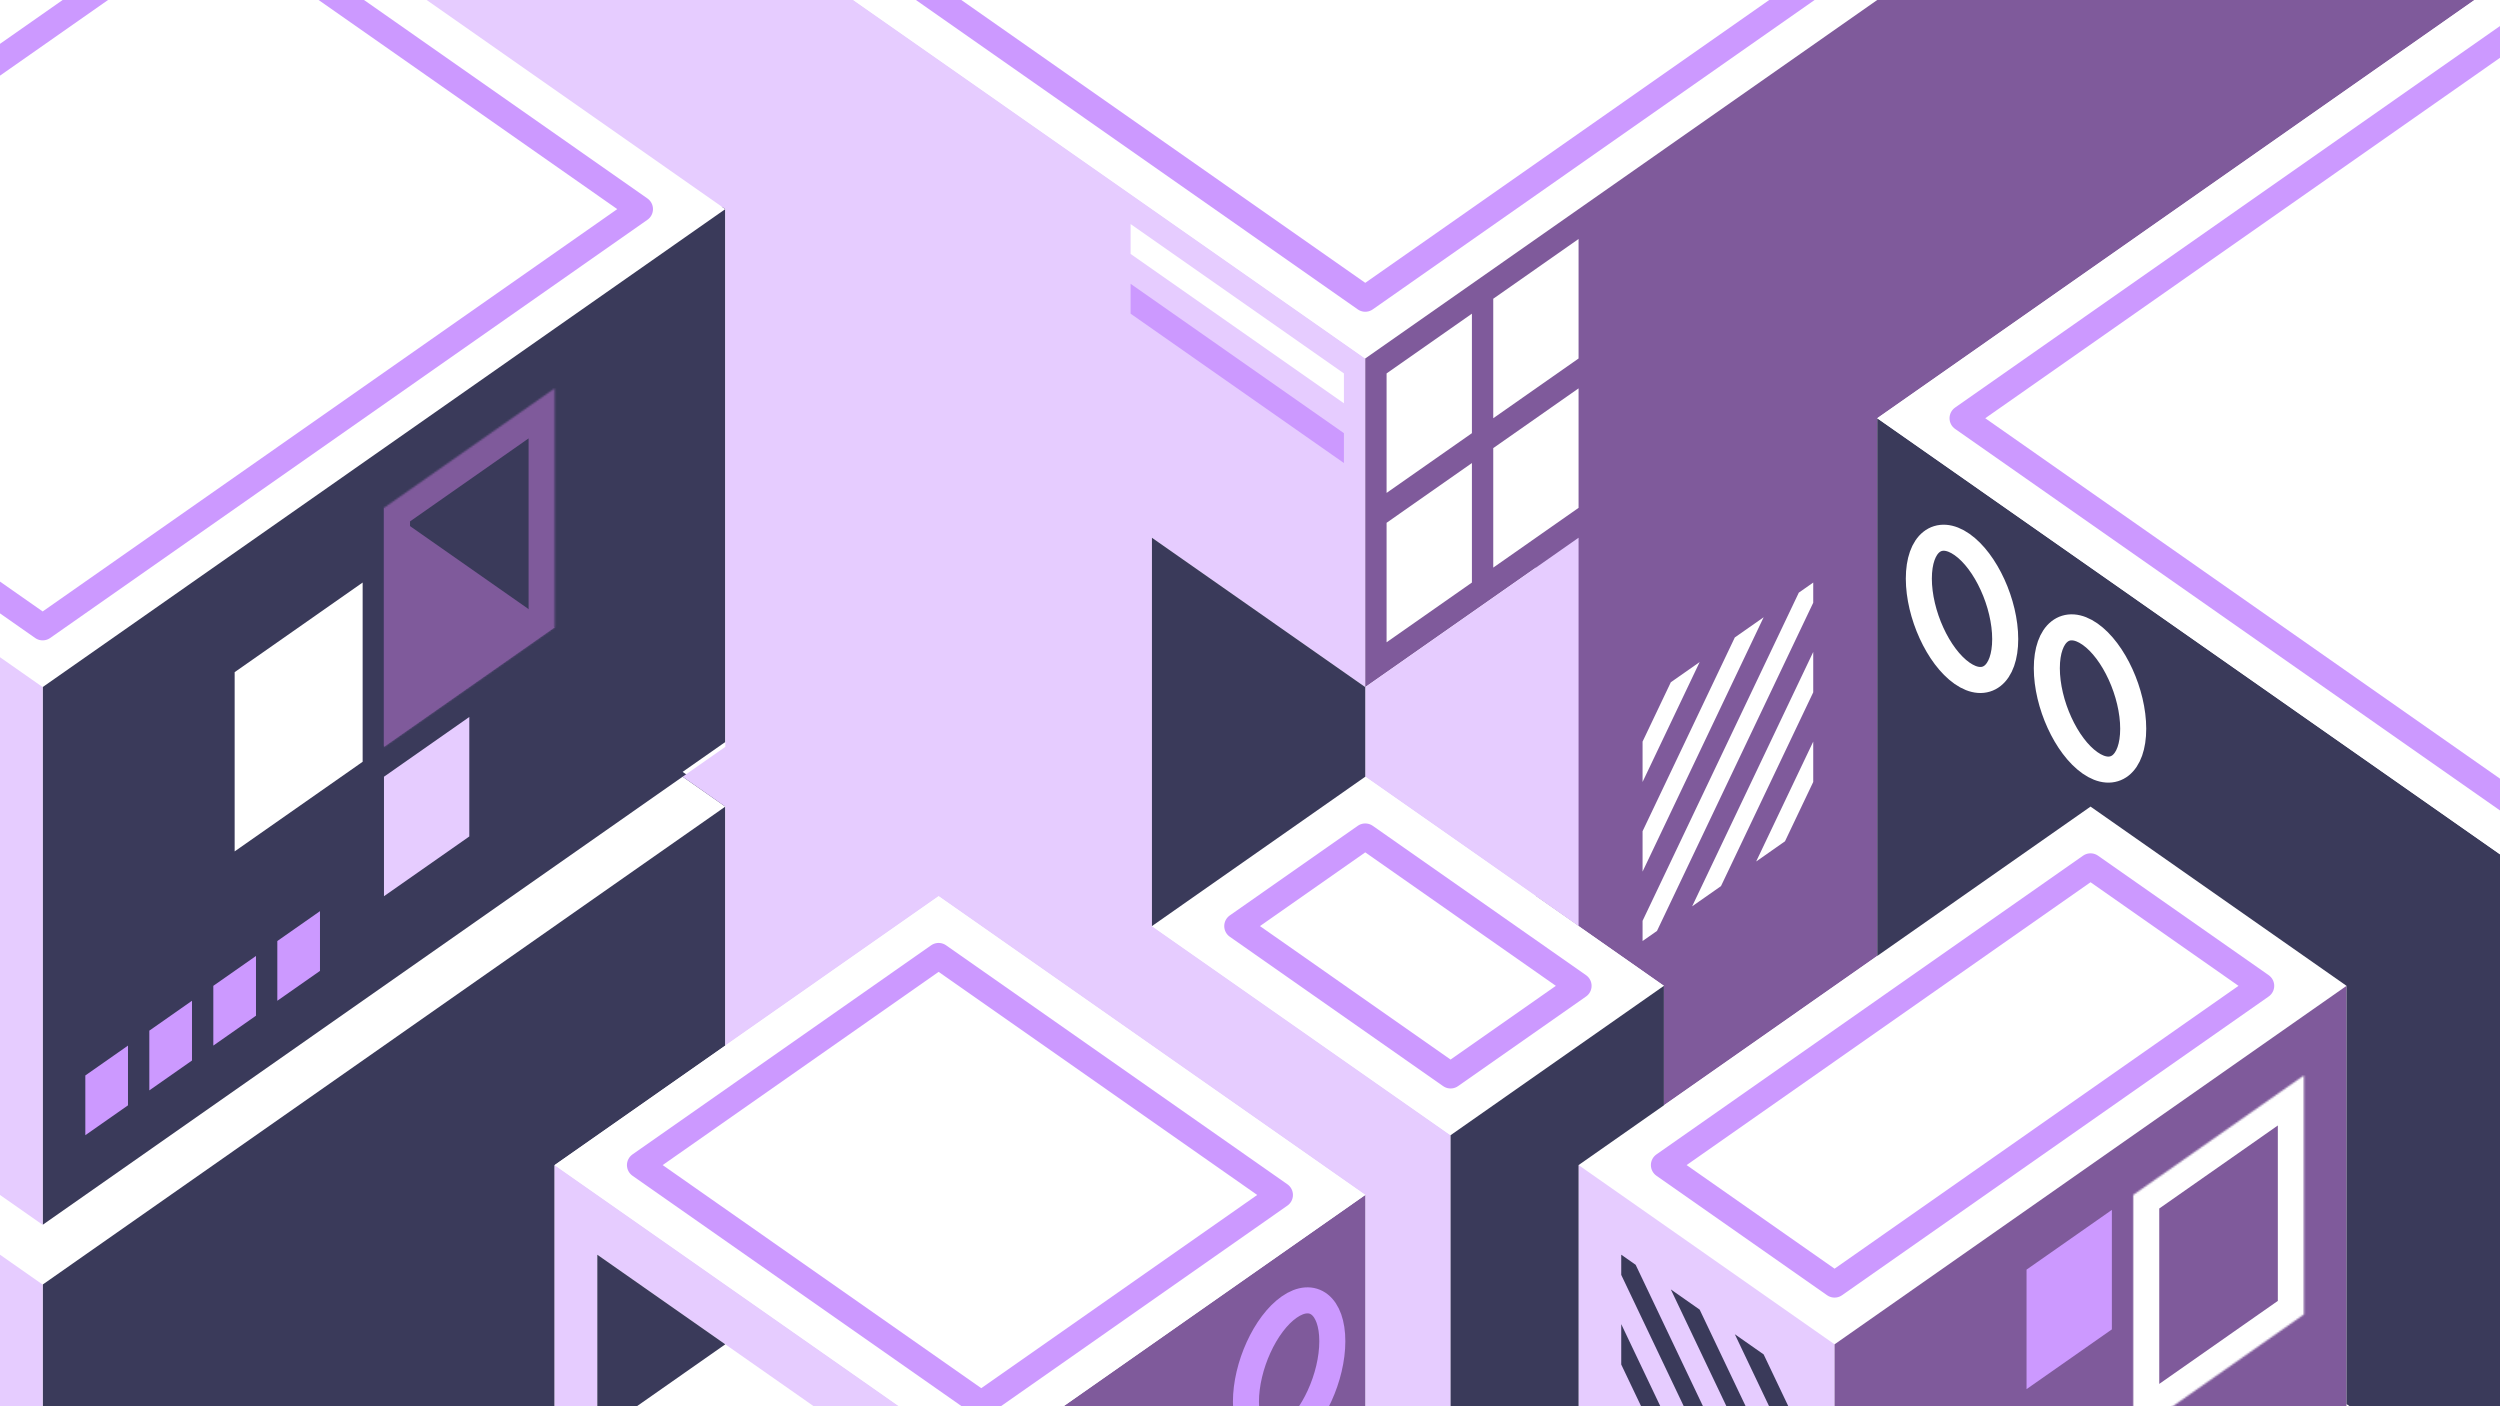 <?xml version="1.0" encoding="UTF-8" standalone="no"?>
<!DOCTYPE svg PUBLIC "-//W3C//DTD SVG 1.1//EN" "http://www.w3.org/Graphics/SVG/1.1/DTD/svg11.dtd">
<!-- Created with Vectornator (http://vectornator.io/) -->
<svg height="11.25in" stroke-miterlimit="10" style="fill-rule:nonzero;clip-rule:evenodd;stroke-linecap:round;stroke-linejoin:round;" version="1.1" viewBox="0 0 1440 810" width="20.0in" xml:space="preserve" xmlns="http://www.w3.org/2000/svg" xmlns:xlink="http://www.w3.org/1999/xlink">
<defs>
<path d="M221.171 292.524L319.469 223.695L319.469 361.353L221.171 430.182L221.171 292.524Z" id="Fill"/>
<path d="M1228.73 688.292L1327.03 619.463L1327.03 757.121L1228.73 825.95L1228.73 688.292Z" id="Fill_2"/>
</defs>
<path d="M0 0L1440 0L1440 810L0 810L0 0Z" fill="" fill-rule="nonzero" opacity="1" stroke="none"/>
<clipPath id="ArtboardFrame">
<rect height="810" width="1440" x="0" y="0"/>
</clipPath>
<g clip-path="url(#ArtboardFrame)" id="background_svg_group_layer" style="--bg-color-1: #3a3a5a; --bg-color-2: #ffffff; --bg-color-3: #cc99ff; --bg-color-4: #e6ccff; --bg-color-5: #7f5a9b;">
<path d="M417.768 117.658L417.768 427.39L393.193 444.597L417.768 461.804L417.768 602.255L319.469 671.084L319.469 825.95L24.575 825.95L24.575 392.975L417.768 117.658Z" fill="#3a3a5a" fill-rule="nonzero" opacity="1" stroke="none"/>
<path d="M417.768 120.451L122.873-86.037L-270.32 189.28L24.575 395.768L417.768 120.451Z" fill="#ffffff" fill-rule="nonzero" opacity="1" stroke="none"/>
<path d="M24.575 361.353L368.618 120.451L122.873-51.622L-221.171 189.28L24.575 361.353Z" fill="none" opacity="1" stroke="#cc99ff" stroke-linecap="butt" stroke-linejoin="miter" stroke-width="15"/>
<path d="M24.575 395.768L0 378.56L0 825.95L24.575 828.743" fill="#e6ccff" fill-rule="nonzero" opacity="1" stroke="none"/>
<path d="M417.768 464.597L393.193 447.39L24.575 705.499L0 688.292L0 722.706L24.575 739.914L417.768 464.597Z" fill="#ffffff" fill-rule="nonzero" opacity="1" stroke="none"/>
<path d="M786.386 395.768L663.513 309.731L663.513 533.426L835.535 653.877L835.535 828.743L786.386 828.743L786.386 688.292L540.64 516.219L417.768 602.255L417.768 464.597L393.193 447.39L417.768 430.182L417.768 120.451L245.746 0L491.491 0L786.386 206.488L786.386 395.768Z" fill="#e6ccff" fill-rule="nonzero" opacity="1" stroke="none"/>
<path d="M786.386 206.488L491.491 0L1081.28 0L786.386 206.488Z" fill="#ffffff" fill-rule="nonzero" opacity="1" stroke="none"/>
<path d="M786.386 206.488L1081.28 0L1425.32 0L1081.28 240.902L1081.28 550.633L958.408 636.67L958.408 567.841L933.833 550.633L884.684 516.219L884.684 326.939L786.386 395.768L786.386 206.488Z" fill="#7f5a9b" fill-rule="nonzero" opacity="1" stroke="none"/>
<path d="M909.259 671.084L1204.15 464.597L1351.6 567.841L1056.71 774.328L909.259 671.084Z" fill="#ffffff" fill-rule="nonzero" opacity="1" stroke="none"/>
<path d="M909.259 671.084L909.259 828.743L1056.71 828.743L1056.71 774.328L909.259 671.084Z" fill="#e6ccff" fill-rule="nonzero" opacity="1" stroke="none"/>
<path d="M1056.71 774.328L1351.6 567.841L1351.6 828.743L1056.71 828.743L1056.71 774.328Z" fill="#7f5a9b" fill-rule="nonzero" opacity="1" stroke="none"/>
<path d="M786.386 172.073L1081.28-34.415L442.342-68.829L786.386 172.073Z" fill="none" opacity="1" stroke="#cc99ff" stroke-linecap="butt" stroke-linejoin="miter" stroke-width="15"/>
<path d="M958.408 671.084L1204.15 499.011L1302.45 567.841L1056.71 739.914L958.408 671.084Z" fill="none" opacity="1" stroke="#cc99ff" stroke-linecap="butt" stroke-linejoin="miter" stroke-width="15"/>
<path d="M1523.62 929.194L1351.6 808.743L1351.6 567.841L1204.15 464.597L1081.28 550.633L1081.28 240.902L1523.62 550.633L1523.62 929.194Z" fill="#3a3a5a" fill-rule="nonzero" opacity="1" stroke="none"/>
<path d="M1081.28 240.902L1474.47-34.415L1474.47 516.219L1081.28 240.902Z" fill="#ffffff" fill-rule="nonzero" opacity="1" stroke="none"/>
<path d="M1130.43 240.902L1474.47 0L1474.47 481.804L1130.43 240.902Z" fill="none" opacity="1" stroke="#cc99ff" stroke-linecap="butt" stroke-linejoin="miter" stroke-width="15"/>
<g opacity="1">
<mask height="206.488" id="StrokeMask" maskUnits="userSpaceOnUse" width="98.298" x="221.171" y="223.695">
<rect fill="" height="206.488" stroke="none" width="98.298" x="221.171" y="223.695"/>
<use fill="#ffffff" fill-rule="evenodd" stroke="none" xlink:href="#Fill"/>
</mask>
<use fill="none" mask="url(#StrokeMask)" stroke="#7f5a9b" stroke-linecap="butt" stroke-linejoin="miter" stroke-width="30" xlink:href="#Fill"/>
</g>
<g opacity="1">
<mask height="206.488" id="StrokeMask_2" maskUnits="userSpaceOnUse" width="98.298" x="1228.73" y="619.463">
<rect fill="" height="206.488" stroke="none" width="98.298" x="1228.73" y="619.463"/>
<use fill="#ffffff" fill-rule="evenodd" stroke="none" xlink:href="#Fill_2"/>
</mask>
<use fill="none" mask="url(#StrokeMask_2)" stroke="#ffffff" stroke-linecap="butt" stroke-linejoin="miter" stroke-width="30" xlink:href="#Fill_2"/>
</g>
<path d="M319.469 361.353L221.171 292.524L221.171 430.182L319.469 361.353Z" fill="#7f5a9b" fill-rule="nonzero" opacity="1" stroke="none"/>
<path d="M1155 368.123C1155 347.648 1143.87 323.25 1130.13 313.629C1116.39 304.009 1105.25 312.809 1105.25 333.285C1105.25 353.76 1116.39 378.158 1130.13 387.779C1143.87 397.399 1155 388.599 1155 368.123Z" fill="none" opacity="1" stroke="#ffffff" stroke-linecap="butt" stroke-linejoin="miter" stroke-width="15"/>
<path d="M1228.73 419.745C1228.73 399.27 1217.59 374.872 1203.85 365.251C1190.11 355.631 1178.97 364.431 1178.97 384.906C1178.97 405.382 1190.11 429.78 1203.85 439.401C1217.59 449.021 1228.73 440.221 1228.73 419.745Z" fill="none" opacity="1" stroke="#ffffff" stroke-linecap="butt" stroke-linejoin="miter" stroke-width="15"/>
<path d="M270.32 412.975L221.171 447.39L221.171 516.219L270.32 481.804L270.32 412.975Z" fill="#e6ccff" fill-rule="nonzero" opacity="1" stroke="none"/>
<path d="M1216.44 696.895L1167.29 731.31L1167.29 800.139L1216.44 765.725L1216.44 696.895Z" fill="#cc99ff" fill-rule="nonzero" opacity="1" stroke="none"/>
<path d="M847.822 180.677L798.673 215.091L798.673 283.92L847.822 249.506L847.822 180.677Z" fill="#ffffff" fill-rule="nonzero" opacity="1" stroke="none"/>
<path d="M909.259 137.658L860.11 172.073L860.11 240.902L909.259 206.488L909.259 137.658Z" fill="#ffffff" fill-rule="nonzero" opacity="1" stroke="none"/>
<path d="M847.822 266.713L798.673 301.128L798.673 369.957L847.822 335.542L847.822 266.713Z" fill="#ffffff" fill-rule="nonzero" opacity="1" stroke="none"/>
<path d="M909.259 223.695L860.11 258.109L860.11 326.939L909.259 292.524L909.259 223.695Z" fill="#ffffff" fill-rule="nonzero" opacity="1" stroke="none"/>
<path d="M208.884 335.542L135.16 387.164L135.16 490.408L208.884 438.786L208.884 335.542Z" fill="#ffffff" fill-rule="nonzero" opacity="1" stroke="none"/>
<path d="M49.149 653.877L49.149 619.463L73.724 602.255L73.724 636.67L49.149 653.877Z" fill="#cc99ff" fill-rule="nonzero" opacity="1" stroke="none"/>
<path d="M86.011 628.066L86.011 593.652L110.586 576.444L110.586 610.859L86.011 628.066Z" fill="#cc99ff" fill-rule="nonzero" opacity="1" stroke="none"/>
<path d="M122.873 602.255L122.873 567.841L147.447 550.633L147.447 585.048L122.873 602.255Z" fill="#cc99ff" fill-rule="nonzero" opacity="1" stroke="none"/>
<path d="M159.735 576.444L159.735 542.03L184.309 524.822L184.309 559.237L159.735 576.444Z" fill="#cc99ff" fill-rule="nonzero" opacity="1" stroke="none"/>
<path d="M786.386 395.768L909.259 309.731L909.259 533.426L786.386 447.39L786.386 395.768Z" fill="#e6ccff" fill-rule="nonzero" opacity="1" stroke="none"/>
<path d="M663.513 533.426L786.386 447.39L958.408 567.841L835.535 653.877L663.513 533.426Z" fill="#ffffff" fill-rule="nonzero" opacity="1" stroke="none"/>
<path d="M651.226 129.055L774.099 215.091L774.099 232.298L651.226 146.262L651.226 129.055Z" fill="#ffffff" fill-rule="nonzero" opacity="1" stroke="none"/>
<path d="M651.226 163.469L774.099 249.506L774.099 266.713L651.226 180.677L651.226 163.469Z" fill="#cc99ff" fill-rule="nonzero" opacity="1" stroke="none"/>
<path d="M786.386 688.292L786.386 998.023L565.215 998.023L565.215 843.157" fill="#7f5a9b" fill-rule="nonzero" opacity="1" stroke="none"/>
<path d="M319.469 671.084L589.789 860.365L589.789 954.779L319.469 957.572L319.469 671.084Z" fill="#e6ccff" fill-rule="nonzero" opacity="1" stroke="none"/>
<path d="M717.662 807.397C717.662 786.921 728.8 762.523 742.54 752.903C756.279 743.282 767.417 752.082 767.417 772.558C767.417 793.034 756.279 817.432 742.54 827.052C728.8 836.673 717.662 827.873 717.662 807.397Z" fill="none" opacity="1" stroke="#cc99ff" stroke-linecap="butt" stroke-linejoin="miter" stroke-width="15"/>
<path d="M319.469 671.084L540.64 516.219L786.386 688.292L565.215 843.157L319.469 671.084Z" fill="#ffffff" fill-rule="nonzero" opacity="1" stroke="none"/>
<path d="M368.618 671.084L540.64 550.633L737.237 688.292L565.215 808.743L368.618 671.084Z" fill="none" opacity="1" stroke="#cc99ff" stroke-linecap="butt" stroke-linejoin="miter" stroke-width="15"/>
<path d="M344.044 722.706L565.215 877.572L565.215 980.816L344.044 825.95L344.044 722.706Z" fill="#ffffff" fill-rule="nonzero" opacity="1" stroke="none"/>
<path d="M344.044 825.95L417.768 774.328L344.044 722.706L344.044 825.95Z" fill="#3a3a5a" fill-rule="nonzero" opacity="1" stroke="none"/>
<g opacity="1">
<clipPath clip-rule="nonzero" id="ClipPath">
<path d="M946.121 404.371L1044.42 335.542L1044.42 473.201L946.121 542.03L946.121 404.371Z"/>
</clipPath>
<g clip-path="url(#ClipPath)">
<path d="M1044.42 335.542L946.121 542.03" fill="none" opacity="1" stroke="#ffffff" stroke-linecap="butt" stroke-linejoin="miter" stroke-width="10"/>
<path d="M1068.99 335.542L970.695 542.03" fill="none" opacity="1" stroke="#ffffff" stroke-linecap="butt" stroke-linejoin="miter" stroke-width="10"/>
<path d="M1105.86 309.731L1007.56 516.219" fill="none" opacity="1" stroke="#ffffff" stroke-linecap="butt" stroke-linejoin="miter" stroke-width="10"/>
<path d="M1032.13 309.731L933.833 516.219" fill="none" opacity="1" stroke="#ffffff" stroke-linecap="butt" stroke-linejoin="miter" stroke-width="10"/>
<path d="M1032.13 258.109L933.833 464.597" fill="none" opacity="1" stroke="#ffffff" stroke-linecap="butt" stroke-linejoin="miter" stroke-width="10"/>
</g>
</g>
<g opacity="1">
<clipPath clip-rule="nonzero" id="ClipPath_2">
<path d="M1032.13 791.535L933.833 722.706L933.833 860.365L1032.13 929.194L1032.13 791.535Z"/>
</clipPath>
<g clip-path="url(#ClipPath_2)">
<path d="M933.833 722.706L1032.13 929.194" fill="none" opacity="1" stroke="#3a3a5a" stroke-linecap="butt" stroke-linejoin="miter" stroke-width="10"/>
<path d="M909.259 722.706L1007.56 929.194" fill="none" opacity="1" stroke="#3a3a5a" stroke-linecap="butt" stroke-linejoin="miter" stroke-width="10"/>
<path d="M872.397 696.895L970.695 903.383" fill="none" opacity="1" stroke="#3a3a5a" stroke-linecap="butt" stroke-linejoin="miter" stroke-width="10"/>
<path d="M946.121 696.895L1044.42 903.383" fill="none" opacity="1" stroke="#3a3a5a" stroke-linecap="butt" stroke-linejoin="miter" stroke-width="10"/>
<path d="M946.121 645.273L1044.42 851.761" fill="none" opacity="1" stroke="#3a3a5a" stroke-linecap="butt" stroke-linejoin="miter" stroke-width="10"/>
</g>
</g>
<g opacity="0">
<g opacity="1">
<path d="M1184.68 131.488L1259.68 131.488L1259.68 206.488L1184.68 206.488L1184.68 131.488Z" fill="#ffffff" fill-rule="nonzero" opacity="1" stroke="none"/>
<path d="M1259.68 131.488L1334.68 131.488L1334.68 206.488L1259.68 206.488L1259.68 131.488Z" fill="" fill-rule="nonzero" opacity="1" stroke="none"/>
<path d="M1184.68 56.487L1259.68 56.487L1259.68 131.488L1184.68 131.488L1184.68 56.487Z" fill="#7f5a9b" fill-rule="nonzero" opacity="1" stroke="none"/>
<path d="M1259.68 56.487L1334.68 56.487L1334.68 131.488L1259.68 131.488L1259.68 56.487Z" fill="" fill-rule="nonzero" opacity="1" stroke="none"/>
</g>
<g opacity="1">
<path d="M1109.68 56.487L1184.68 56.487L1184.68 131.488L1109.68 131.488L1109.68 56.487Z" fill="#3a3a5a" fill-rule="nonzero" opacity="1" stroke="none"/>
<path d="M1034.68 131.488L1109.68 131.488L1109.68 206.488L1034.68 206.488L1034.68 131.488Z" fill="#ffffff" fill-rule="nonzero" opacity="1" stroke="none"/>
<path d="M1034.68 56.487L1109.68 56.487L1109.68 131.488L1034.68 131.488L1034.68 56.487Z" fill="#cc99ff" fill-rule="nonzero" opacity="1" stroke="none"/>
<path d="M1109.68 131.488L1184.68 131.488L1184.68 206.488L1109.68 206.488L1109.68 131.488Z" fill="" fill-rule="nonzero" opacity="1" stroke="none"/>
</g>
<g opacity="1">
<path d="M884.684 131.488L959.684 131.488L959.684 206.488L884.684 206.488L884.684 131.488Z" fill="#ffffff" fill-rule="nonzero" opacity="1" stroke="none"/>
<path d="M884.684 56.487L959.684 56.487L959.684 131.488L884.684 131.488L884.684 56.487Z" fill="#e6ccff" fill-rule="nonzero" opacity="1" stroke="none"/>
<path d="M959.684 131.488L1034.68 131.488L1034.68 206.488L959.684 206.488L959.684 131.488Z" fill="" fill-rule="nonzero" opacity="1" stroke="none"/>
<path d="M959.684 56.487L1034.68 56.487L1034.68 131.488L959.684 131.488L959.684 56.487Z" fill="" fill-rule="nonzero" opacity="1" stroke="none"/>
</g>
</g>
<path d="M786.386 395.768L663.513 309.731L663.513 533.426L786.386 447.39L786.386 395.768Z" fill="#3a3a5a" fill-rule="nonzero" opacity="1" stroke="none"/>
<path d="M958.408 567.841L958.408 636.67L909.259 671.084L909.259 828.743L835.535 828.743L835.535 653.877L958.408 567.841Z" fill="#3a3a5a" fill-rule="nonzero" opacity="1" stroke="none"/>
<path d="M712.662 533.426L786.386 481.804L909.259 567.841L835.535 619.463L712.662 533.426Z" fill="none" opacity="1" stroke="#cc99ff" stroke-linecap="butt" stroke-linejoin="miter" stroke-width="15"/>
</g>
</svg>

